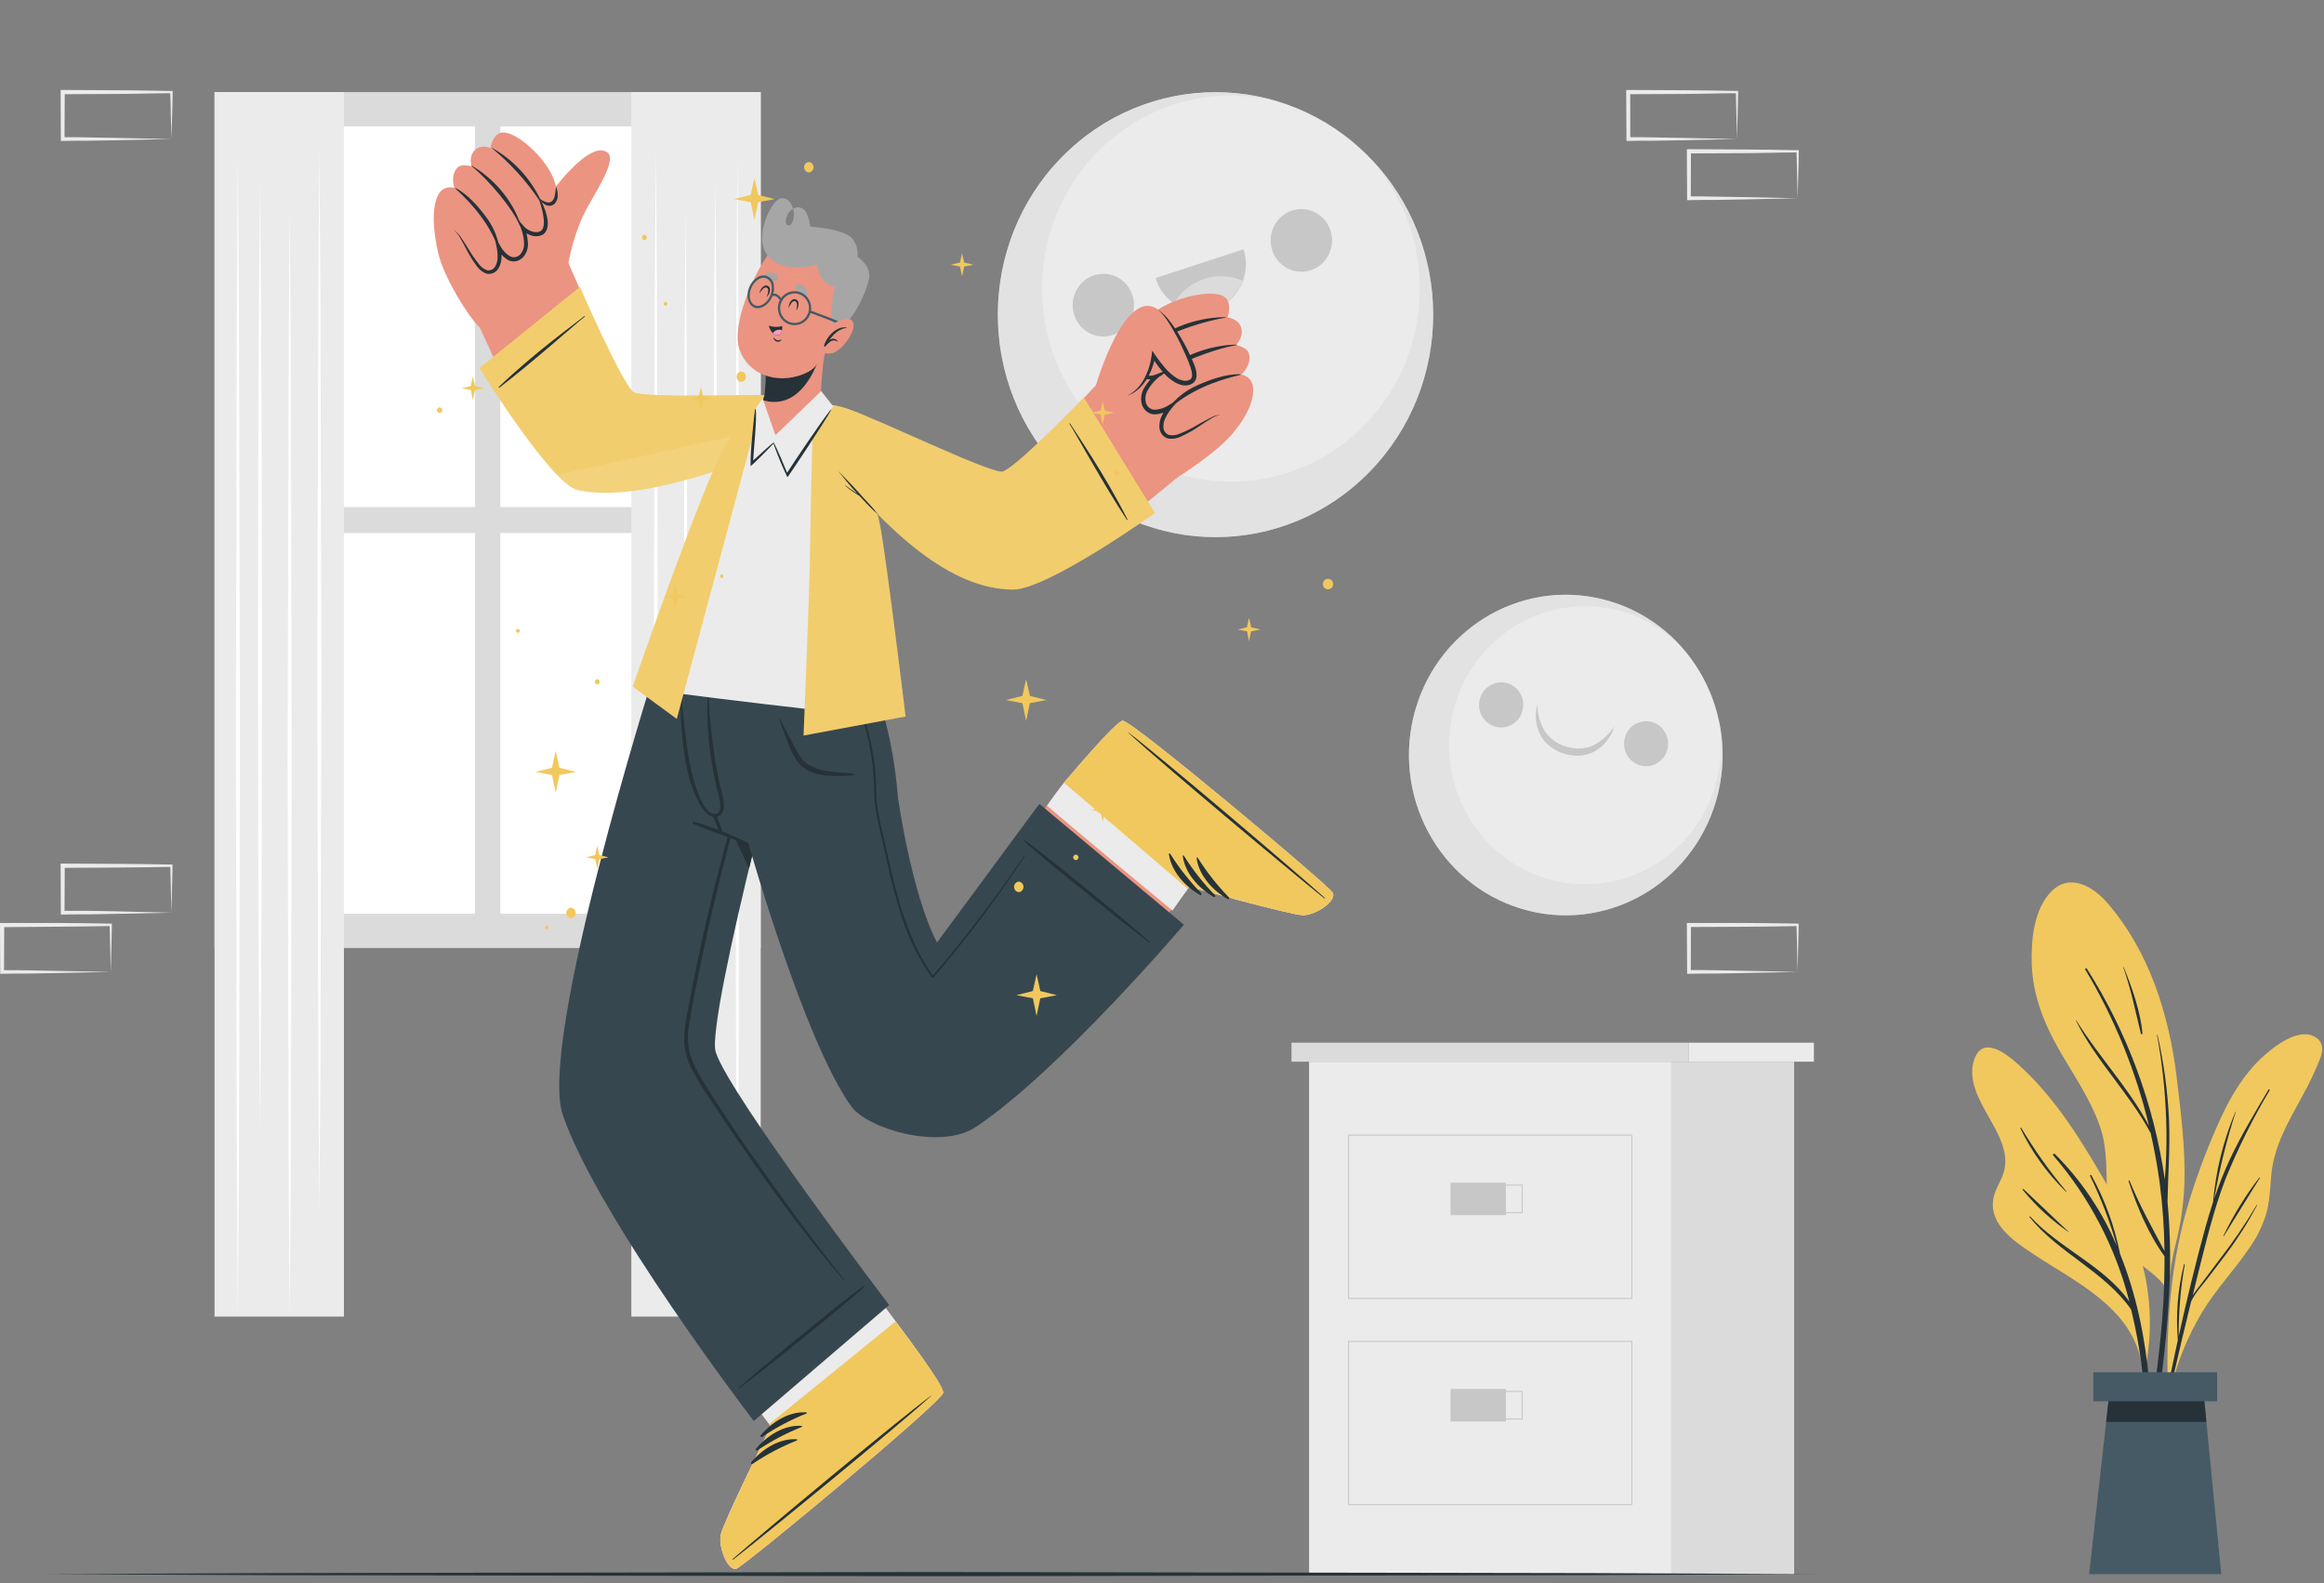 <svg width="251" height="171" viewBox="0 0 251 171" fill="none" xmlns="http://www.w3.org/2000/svg">
<rect x="0" y="0" width="251" height="171" fill="#808080" stroke="none"/>
<path d="M82.16 9.948H23.171V102.395H82.16V9.948Z" fill="#DBDBDB"/>
<path d="M51.295 13.651H26.386V54.771H51.295V13.651Z" fill="white"/>
<path d="M78.945 13.651H54.035V54.771H78.945V13.651Z" fill="white"/>
<path d="M51.295 57.572H26.386V98.692H51.295V57.572Z" fill="white"/>
<path d="M78.945 57.572H54.035V98.692H78.945V57.572Z" fill="white"/>
<path d="M37.144 9.948H23.171V142.209H37.144V9.948Z" fill="#EBEBEB"/>
<path d="M34.492 16.235L34.599 30.535L34.639 44.835L34.714 73.436L34.639 102.037L34.603 116.337L34.492 130.637L34.386 116.337L34.346 102.037L34.27 73.436L34.346 44.835L34.386 30.535L34.492 16.235Z" fill="white"/>
<path d="M28.08 19.552L28.186 32.321L28.248 45.089L28.297 70.626L28.248 96.167L28.186 108.935L28.08 121.703L27.969 108.935L27.907 96.167L27.858 70.626L27.907 45.089L27.969 32.321L28.08 19.552Z" fill="white"/>
<path d="M31.286 22.567L31.392 37.52L31.432 52.468L31.508 82.374L31.432 112.276L31.392 127.229L31.286 142.177L31.175 127.229L31.14 112.276L31.064 82.374L31.14 52.468L31.18 37.52L31.286 22.567Z" fill="white"/>
<path d="M25.689 16.991L25.8 32.638L25.84 48.285L25.911 79.582L25.84 110.88L25.8 126.531L25.689 142.177L25.583 126.531L25.543 110.88L25.472 79.582L25.543 48.285L25.583 32.638L25.689 16.991Z" fill="white"/>
<path d="M68.186 142.209H82.16L82.16 9.948H68.186L68.186 142.209Z" fill="#EBEBEB"/>
<path d="M70.834 16.235L70.945 30.535L70.985 44.835L71.055 73.436L70.985 102.037L70.945 116.337L70.834 130.637L70.727 116.337L70.687 102.037L70.612 73.436L70.687 44.835L70.727 30.535L70.834 16.235Z" fill="white"/>
<path d="M77.251 19.552L77.357 32.321L77.419 45.089L77.472 70.626L77.424 96.167L77.361 108.935L77.251 121.703L77.144 108.935L77.082 96.167L77.029 70.626L77.082 45.089L77.144 32.321L77.251 19.552Z" fill="white"/>
<path d="M74.044 22.567L74.151 37.52L74.191 52.468L74.266 82.374L74.191 112.276L74.151 127.229L74.044 142.177L73.933 127.229L73.894 112.276L73.823 82.374L73.898 52.468L73.938 37.52L74.044 22.567Z" fill="white"/>
<path d="M79.636 16.991L79.743 32.638L79.783 48.285L79.858 79.582L79.783 110.88L79.747 126.531L79.636 142.177L79.53 126.531L79.49 110.88L79.415 79.582L79.49 48.285L79.53 32.638L79.636 16.991Z" fill="white"/>
<path d="M147.903 50.979C157.085 41.594 157.085 26.378 147.903 16.993C138.721 7.608 123.834 7.608 114.652 16.993C105.47 26.378 105.47 41.594 114.652 50.979C123.834 60.364 138.721 60.364 147.903 50.979Z" fill="#EBEBEB"/>
<path opacity="0.5" d="M138.439 56.878C134.928 58.023 131.202 58.307 127.563 57.708C123.925 57.109 120.475 55.645 117.492 53.432C114.509 51.219 112.078 48.32 110.393 44.969C108.709 41.618 107.819 37.91 107.796 34.143C107.773 30.376 108.617 26.656 110.259 23.284C111.902 19.912 114.298 16.982 117.252 14.73C120.207 12.479 123.639 10.97 127.27 10.324C130.901 9.678 134.63 9.914 138.155 11.013C133.412 9.732 128.377 10.241 123.971 12.447C119.565 14.652 116.085 18.407 114.167 23.022C112.25 27.637 112.024 32.804 113.531 37.576C115.038 42.347 118.177 46.404 122.372 49.003C126.568 51.601 131.539 52.567 136.375 51.724C141.211 50.88 145.587 48.284 148.702 44.41C151.818 40.537 153.463 35.646 153.336 30.633C153.209 25.621 151.32 20.823 148.013 17.119C150.836 20.043 152.878 23.658 153.944 27.619C155.01 31.579 155.065 35.753 154.102 39.742C153.14 43.73 151.193 47.4 148.448 50.4C145.703 53.4 142.25 55.631 138.421 56.878H138.439Z" fill="#DBDBDB"/>
<path d="M122.319 31.922C122.52 32.56 122.531 33.244 122.351 33.888C122.171 34.533 121.808 35.108 121.308 35.541C120.808 35.974 120.193 36.246 119.542 36.322C118.891 36.399 118.232 36.276 117.649 35.969C117.066 35.662 116.586 35.185 116.268 34.599C115.95 34.013 115.81 33.344 115.865 32.676C115.919 32.009 116.167 31.372 116.575 30.849C116.984 30.325 117.535 29.936 118.16 29.733C118.995 29.46 119.903 29.538 120.682 29.948C121.462 30.359 122.051 31.069 122.319 31.922Z" fill="#C7C7C7"/>
<path d="M143.707 24.933C143.907 25.571 143.917 26.255 143.737 26.899C143.556 27.543 143.192 28.117 142.692 28.55C142.192 28.983 141.577 29.254 140.926 29.329C140.274 29.405 139.616 29.281 139.033 28.974C138.451 28.667 137.971 28.19 137.654 27.604C137.336 27.018 137.196 26.348 137.251 25.681C137.307 25.013 137.554 24.377 137.963 23.854C138.372 23.33 138.923 22.942 139.548 22.739C139.962 22.604 140.398 22.553 140.831 22.59C141.264 22.627 141.686 22.751 142.072 22.955C142.459 23.158 142.802 23.438 143.082 23.777C143.363 24.117 143.575 24.509 143.707 24.933Z" fill="#C7C7C7"/>
<path d="M134.306 26.927C134.515 27.567 134.598 28.244 134.549 28.917C134.5 29.59 134.321 30.247 134.022 30.849C133.724 31.451 133.311 31.986 132.808 32.424C132.305 32.862 131.722 33.193 131.093 33.398C130.463 33.604 129.801 33.68 129.143 33.621C128.485 33.563 127.844 33.372 127.259 33.059C126.674 32.745 126.156 32.317 125.734 31.797C125.312 31.277 124.996 30.677 124.803 30.032L134.306 26.927Z" fill="#C7C7C7"/>
<path d="M134.208 30.313C133.94 31.024 133.519 31.665 132.976 32.188C132.434 32.712 131.783 33.104 131.073 33.336C130.362 33.568 129.61 33.635 128.871 33.53C128.132 33.426 127.425 33.154 126.803 32.733C127.551 31.493 128.709 30.567 130.067 30.123C131.426 29.679 132.895 29.746 134.208 30.313Z" fill="#DBDBDB"/>
<path d="M185.565 85.647C187.777 76.358 182.203 66.995 173.115 64.734C164.027 62.473 154.867 68.171 152.655 77.46C150.443 86.748 156.017 96.111 165.105 98.372C174.193 100.633 183.353 94.936 185.565 85.647Z" fill="#EBEBEB"/>
<path opacity="0.5" d="M164.807 98.288C162.237 97.598 159.862 96.3 157.873 94.499C155.885 92.697 154.339 90.442 153.361 87.917C152.383 85.391 152 82.666 152.243 79.962C152.486 77.257 153.349 74.649 154.761 72.348C156.173 70.047 158.094 68.118 160.371 66.717C162.647 65.316 165.214 64.482 167.864 64.282C170.514 64.083 173.173 64.524 175.626 65.569C178.078 66.614 180.256 68.235 181.982 70.299C179.584 67.648 176.33 65.969 172.819 65.57C169.307 65.171 165.773 66.079 162.863 68.127C159.953 70.175 157.863 73.227 156.975 76.722C156.088 80.218 156.462 83.923 158.03 87.159C159.598 90.395 162.254 92.945 165.513 94.342C168.771 95.739 172.412 95.889 175.77 94.765C179.127 93.641 181.976 91.317 183.794 88.221C185.612 85.124 186.277 81.462 185.667 77.905C186.275 80.796 186.149 83.797 185.3 86.624C184.451 89.451 182.909 92.008 180.819 94.053C178.73 96.098 176.163 97.562 173.363 98.305C170.564 99.049 167.624 99.048 164.825 98.302L164.807 98.288Z" fill="#DBDBDB"/>
<path d="M180.084 80.946C179.965 81.412 179.713 81.831 179.36 82.15C179.008 82.469 178.571 82.674 178.105 82.74C177.638 82.805 177.163 82.728 176.74 82.517C176.316 82.307 175.963 81.973 175.726 81.558C175.488 81.143 175.376 80.665 175.404 80.184C175.431 79.704 175.598 79.243 175.882 78.859C176.166 78.475 176.555 78.186 177 78.029C177.445 77.871 177.926 77.852 178.381 77.973C178.684 78.054 178.969 78.195 179.218 78.388C179.468 78.581 179.678 78.823 179.836 79.099C179.994 79.375 180.097 79.68 180.14 79.997C180.183 80.314 180.164 80.637 180.084 80.946Z" fill="#C7C7C7"/>
<path d="M164.439 76.754C164.32 77.221 164.068 77.641 163.714 77.961C163.361 78.282 162.923 78.488 162.455 78.554C161.988 78.619 161.511 78.542 161.087 78.331C160.662 78.119 160.308 77.784 160.07 77.367C159.832 76.951 159.72 76.471 159.749 75.989C159.778 75.507 159.946 75.045 160.232 74.661C160.518 74.277 160.909 73.988 161.355 73.832C161.802 73.675 162.284 73.657 162.741 73.78C163.043 73.862 163.327 74.003 163.576 74.196C163.825 74.39 164.035 74.631 164.193 74.907C164.35 75.183 164.453 75.489 164.495 75.805C164.538 76.122 164.519 76.445 164.439 76.754Z" fill="#C7C7C7"/>
<path d="M166.049 76.092C166.044 77.142 166.336 78.172 166.891 79.056C167.471 79.861 168.312 80.429 169.264 80.656C170.196 80.96 171.204 80.904 172.098 80.498C173.017 80.023 173.798 79.31 174.364 78.431C174.041 79.523 173.339 80.458 172.39 81.06C171.892 81.363 171.335 81.552 170.758 81.613C170.184 81.659 169.606 81.6 169.051 81.44C168.501 81.282 167.979 81.033 167.508 80.702C167.036 80.355 166.645 79.906 166.364 79.387C165.843 78.373 165.73 77.19 166.049 76.092Z" fill="#C7C7C7"/>
<path d="M180.514 114.673H141.384V170.021H180.514V114.673Z" fill="#EBEBEB"/>
<path d="M182.408 112.62H139.486V114.673H182.408V112.62Z" fill="#DBDBDB"/>
<path d="M195.907 112.62H182.408V114.673H195.907V112.62Z" fill="#EBEBEB"/>
<path d="M193.774 114.673H180.514V170.021H193.774V114.673Z" fill="#DBDBDB"/>
<path d="M176.293 140.296H145.588V122.546H176.293V140.296ZM145.694 140.183H176.191V122.66H145.694V140.183Z" fill="#C7C7C7"/>
<path d="M162.639 127.736H156.661V131.249H162.639V127.736Z" fill="#C7C7C7"/>
<path d="M164.461 131.041H158.372V127.945H164.461V131.041ZM158.483 130.927H164.35V128.058H158.483V130.927Z" fill="#C7C7C7"/>
<path d="M176.293 162.578H145.588V144.829H176.293V162.578ZM145.694 162.465H176.191V144.942H145.694V162.465Z" fill="#C7C7C7"/>
<path d="M162.639 150.019H156.661V153.531H162.639V150.019Z" fill="#C7C7C7"/>
<path d="M164.461 153.323H158.372V150.227H164.461V153.323ZM158.483 153.209H164.35V150.34H158.483V153.209Z" fill="#C7C7C7"/>
<path d="M18.514 98.583L12.692 98.705L9.738 98.759C8.754 98.759 7.761 98.759 6.772 98.782H6.572V98.583L6.55 93.511V93.279H6.772L12.643 93.307C14.599 93.307 16.554 93.357 18.514 93.379H18.634V93.502C18.634 94.358 18.594 95.215 18.576 96.063L18.514 98.583ZM18.514 98.583L18.452 96.017C18.452 95.174 18.399 94.34 18.39 93.511L18.514 93.633C16.554 93.656 14.599 93.706 12.643 93.706L6.772 93.737L6.993 93.511L6.967 98.583L6.772 98.379C7.738 98.379 8.701 98.379 9.672 98.379L12.59 98.433L18.514 98.583Z" fill="#EBEBEB"/>
<path d="M11.964 104.978L6.142 105.101L3.188 105.155C2.199 105.155 1.211 105.155 0.222 105.178H0.022V104.978L-0 99.906V99.689H0.239H6.093C8.049 99.689 10.004 99.739 11.964 99.761H12.084V99.884C12.084 100.74 12.044 101.597 12.027 102.444L11.964 104.978ZM11.964 104.978L11.898 102.408C11.898 101.565 11.849 100.731 11.84 99.902L11.964 100.024C10.004 100.047 8.049 100.097 6.093 100.097L0.239 100.142L0.457 99.92L0.434 104.992L0.239 104.788C1.206 104.788 2.168 104.788 3.14 104.81L6.058 104.865L11.964 104.978Z" fill="#EBEBEB"/>
<path d="M194.151 104.978L188.333 105.101L185.379 105.155C184.39 105.155 183.397 105.155 182.408 105.178H182.213V104.978L182.186 99.906V99.689H182.408H188.266C190.226 99.689 192.182 99.739 194.137 99.761H194.262V99.884C194.262 100.74 194.222 101.597 194.204 102.444L194.151 104.978ZM194.151 104.978L194.089 102.413C194.089 101.57 194.04 100.736 194.031 99.906L194.151 100.029C192.195 100.051 190.239 100.101 188.279 100.101L182.408 100.128L182.63 99.906L182.608 104.978L182.408 104.774C183.375 104.774 184.341 104.774 185.313 104.797L188.231 104.851L194.151 104.978Z" fill="#EBEBEB"/>
<path d="M187.601 15.02L181.783 15.147L178.829 15.197C177.84 15.197 176.847 15.197 175.858 15.224H175.663V15.02L175.636 9.943V9.717H175.858L181.729 9.744C183.685 9.744 185.645 9.798 187.601 9.821H187.725V9.943C187.725 10.805 187.69 11.661 187.667 12.504L187.601 15.02ZM187.601 15.02L187.539 12.459C187.517 11.611 187.49 10.777 187.481 9.948L187.601 10.07C185.645 10.07 183.685 10.143 181.729 10.147L175.849 10.175L176.071 9.948V15.02L175.871 14.816C176.838 14.816 177.805 14.816 178.776 14.843L181.694 14.893L187.601 15.02Z" fill="#EBEBEB"/>
<path d="M194.151 21.415L188.333 21.542L185.379 21.592C184.39 21.592 183.397 21.592 182.408 21.619H182.213V21.415L182.186 16.343V16.117H182.408L188.279 16.144C190.239 16.144 192.195 16.198 194.151 16.221H194.275V16.343C194.275 17.205 194.235 18.061 194.217 18.904L194.151 21.415ZM194.151 21.415L194.089 18.854C194.089 18.007 194.04 17.173 194.031 16.343L194.151 16.466C192.195 16.466 190.239 16.538 188.279 16.543L182.408 16.57L182.63 16.343L182.608 21.415L182.408 21.211C183.375 21.211 184.341 21.211 185.313 21.239L188.231 21.288L194.151 21.415Z" fill="#EBEBEB"/>
<path d="M18.514 15.02L12.692 15.147L9.738 15.197C8.754 15.197 7.761 15.197 6.772 15.224H6.572V15.02L6.55 9.943V9.717H6.772L12.656 9.748C14.612 9.748 16.568 9.803 18.528 9.826H18.648V9.943C18.648 10.805 18.608 11.661 18.59 12.504L18.514 15.02ZM18.514 15.02L18.452 12.459C18.452 11.611 18.399 10.777 18.39 9.948L18.514 10.07C16.554 10.07 14.599 10.143 12.643 10.147L6.772 10.175L6.993 9.948L6.967 15.02L6.772 14.816C7.738 14.816 8.701 14.816 9.672 14.843L12.59 14.893L18.514 15.02Z" fill="#EBEBEB"/>
<path d="M4.922 170.021L28.807 169.912L52.692 169.871L100.461 169.794L148.231 169.871L172.115 169.912L196 170.021L172.115 170.134L148.231 170.17L100.461 170.247L52.692 170.17L28.807 170.134L4.922 170.021Z" fill="#263238"/>
<path d="M235.119 133.824C234.656 135.557 234.348 137.331 234.201 139.122C234.25 139.213 234.241 139.539 234.201 139.448C234.201 139.739 233.758 139.689 233.758 139.399C233.758 139.213 233.758 139.027 233.758 138.846C232.747 137.558 231.274 136.743 230.081 135.623C229.125 134.746 228.427 133.612 228.068 132.35C227.084 128.874 228.006 125.189 226.822 121.722C225.798 118.735 223.962 116.133 222.41 113.427C220.769 110.562 219.563 107.535 219.438 104.199C219.345 101.629 219.642 98.207 221.558 96.28C223.585 94.24 226.099 95.772 227.656 97.59C232.166 102.861 234.25 109.556 235.093 116.382C235.536 120.162 236.037 123.965 235.926 127.777C235.856 129.815 235.585 131.841 235.119 133.824Z" fill="#F1C85E"/>
<path d="M234.223 140.514C234.468 136.948 234.427 133.367 234.099 129.808C234.099 129.808 234.099 129.808 234.099 129.771C234.157 126.875 234.379 123.992 234.268 121.096C234.13 117.963 233.713 114.85 233.022 111.795C233.022 111.759 232.96 111.768 232.968 111.795C233.52 114.798 233.849 117.839 233.953 120.892C234.012 122.53 233.999 124.165 233.913 125.796C233.886 126.327 233.838 126.862 233.807 127.401C232.63 119.276 229.757 111.505 225.381 104.616C225.323 104.52 225.159 104.616 225.217 104.72C228.351 109.956 230.674 115.656 232.104 121.617C229.935 117.515 226.667 114.143 224.237 110.2C224.237 110.177 224.192 110.2 224.201 110.222C226.383 114.61 229.966 118.073 232.281 122.392C232.68 124.156 233.004 125.937 233.248 127.723C233.57 130.178 233.745 132.652 233.771 135.129C232.441 132.609 231.079 130.197 230.002 127.532C229.975 127.46 229.873 127.51 229.895 127.578C230.813 130.347 232.05 133.33 233.776 135.691C233.776 137.445 233.736 139.199 233.634 140.949C233.368 145.622 232.583 150.236 232.223 154.891C232.224 154.917 232.234 154.942 232.251 154.961C232.268 154.98 232.291 154.992 232.316 154.995C232.341 154.999 232.367 154.993 232.388 154.978C232.409 154.964 232.425 154.943 232.432 154.918C233.345 150.163 233.944 145.351 234.223 140.514Z" fill="#263238"/>
<path d="M229.368 104.471C229.368 104.439 229.306 104.471 229.319 104.471C230.153 106.832 230.623 109.225 231.226 111.646C231.232 111.666 231.246 111.684 231.265 111.695C231.283 111.707 231.305 111.711 231.326 111.707C231.347 111.703 231.366 111.691 231.379 111.674C231.393 111.657 231.4 111.636 231.399 111.614C231.155 109.207 230.299 106.732 229.368 104.471Z" fill="#263238"/>
<path d="M250.574 114.365C250.018 115.75 249.377 117.098 248.654 118.399C247.15 121.191 245.58 123.748 245.297 127.011C245.172 128.462 245.128 129.921 244.693 131.317C244.3 132.52 243.733 133.657 243.013 134.689C241.385 137.119 239.345 139.222 237.838 141.728C236.266 144.353 235.105 147.213 234.396 150.204C234.356 150.368 234.108 150.327 234.144 150.164C234.146 150.152 234.146 150.139 234.144 150.127C234.14 150.115 234.14 150.103 234.144 150.091C233.904 143.12 234.45 136.099 236.529 129.422C237.447 126.482 238.551 123.605 239.833 120.81C240.946 118.39 242.334 116.06 244.268 114.252C245.536 113.082 248.29 110.871 250.095 112.04C250.982 112.607 250.915 113.495 250.574 114.365Z" fill="#F1C85E"/>
<path d="M243.722 130.166C242.52 132.188 241.196 134.132 239.758 135.986C239.101 136.869 238.427 137.74 237.771 138.624C237.461 139.041 237.11 139.453 236.826 139.902C237.004 139.167 237.181 138.438 237.363 137.703C238.25 134.182 239.088 130.628 240.401 127.242C241.744 123.964 243.326 120.793 245.132 117.756C245.181 117.678 245.053 117.62 245.004 117.697C243.567 120.117 242.104 122.537 240.893 125.089C240.224 126.514 239.641 127.979 239.146 129.477C239.701 126.294 240.477 123.155 241.469 120.085C241.469 120.058 241.438 120.04 241.43 120.085C240.129 123.185 239.315 126.476 239.017 129.835C238.72 130.741 238.45 131.648 238.197 132.554C237.124 136.452 236.179 140.391 235.305 144.339C235.289 141.74 235.509 139.146 235.962 136.588C235.962 136.53 235.886 136.516 235.873 136.588C235.208 139.251 234.985 142.009 235.212 144.747C234.884 146.258 234.562 147.769 234.246 149.28C233.576 152.493 232.756 155.761 232.361 159.025C232.361 159.04 232.367 159.056 232.377 159.068C232.387 159.079 232.401 159.087 232.416 159.09C232.431 159.093 232.447 159.09 232.46 159.082C232.474 159.074 232.484 159.062 232.489 159.047C232.955 157.289 233.239 155.462 233.62 153.685C234.002 151.909 234.401 150.114 234.804 148.337C235.399 145.74 236.019 143.156 236.649 140.573C237.093 139.625 237.891 138.782 238.503 137.989C239.172 137.119 239.833 136.244 240.498 135.36C241.724 133.721 242.821 131.986 243.78 130.17C243.802 130.152 243.744 130.129 243.722 130.166Z" fill="#263238"/>
<path d="M244.015 127.183C242.513 129.141 241.212 131.252 240.135 133.484C240.135 133.511 240.166 133.538 240.184 133.511C241.487 131.421 242.769 129.314 244.073 127.224C244.077 127.188 244.037 127.152 244.015 127.183Z" fill="#263238"/>
<path d="M214.986 120.992C215.873 122.546 216.88 124.414 216.498 126.281C216.259 127.464 215.412 128.425 215.261 129.631C214.915 132.292 217.514 134.05 219.39 135.31C224.073 138.451 230.476 141.248 231.363 147.662C231.394 147.888 231.78 147.829 231.753 147.607C231.755 147.594 231.755 147.58 231.753 147.566C231.753 147.566 231.753 147.566 231.753 147.53C232.368 144.286 232.336 140.948 231.66 137.717C230.964 134.413 229.549 131.444 227.886 128.539C225.066 123.625 222.082 118.594 217.824 114.832C216.645 113.79 214.228 111.918 213.288 114.265C212.348 116.613 213.922 119.075 214.986 120.992Z" fill="#F1C85E"/>
<path d="M219.27 131.39C222.374 134.825 227.31 136.752 229.984 140.6C228.492 134.742 225.671 129.326 221.749 124.79C221.736 124.768 221.73 124.741 221.733 124.715C221.736 124.689 221.747 124.665 221.764 124.645C221.782 124.626 221.805 124.613 221.83 124.608C221.855 124.603 221.881 124.606 221.904 124.618C224.764 127.459 227.05 130.847 228.631 134.59C227.894 131.98 226.924 129.445 225.736 127.016C225.727 126.997 225.726 126.976 225.732 126.957C225.738 126.937 225.751 126.921 225.768 126.911C225.785 126.901 225.806 126.897 225.825 126.902C225.844 126.906 225.862 126.917 225.873 126.934C227.339 129.587 228.387 132.46 228.977 135.446C232.498 144.158 232.827 154.374 232.082 163.548C232.082 163.576 232.071 163.602 232.052 163.622C232.033 163.642 232.007 163.653 231.98 163.653C231.952 163.653 231.927 163.642 231.907 163.622C231.888 163.602 231.878 163.576 231.878 163.548C232.082 156.296 231.966 148.949 230.272 141.883C230.237 141.737 230.197 141.592 230.161 141.429C227.252 137.286 222.339 135.369 219.177 131.435C219.186 131.417 219.243 131.353 219.27 131.39Z" fill="#263238"/>
<path d="M218.552 128.439C220.184 129.966 221.784 131.53 223.43 133.058C223.43 133.058 223.43 133.103 223.43 133.089C221.584 131.821 219.921 130.296 218.49 128.557C218.401 128.471 218.485 128.375 218.552 128.439Z" fill="#263238"/>
<path d="M218.294 121.817C219.737 124.234 221.368 126.527 223.172 128.675C223.172 128.702 223.172 128.743 223.128 128.715C221.106 126.748 219.44 124.431 218.206 121.871C218.202 121.859 218.202 121.847 218.207 121.836C218.211 121.824 218.219 121.815 218.229 121.808C218.239 121.802 218.251 121.799 218.263 121.801C218.275 121.803 218.286 121.808 218.294 121.817Z" fill="#263238"/>
<path d="M225.634 170.021H239.904L237.984 150.395H227.829L225.634 170.021Z" fill="#455A64"/>
<path d="M227.474 153.581H238.299L237.984 150.395H227.829L227.474 153.581Z" fill="#263238"/>
<path d="M226.082 151.351H239.461V148.219H226.082V151.351Z" fill="#455A64"/>
<path d="M86.138 128.435L96.825 142.861C98.882 145.609 100.636 148.054 101.428 149.405C101.428 149.405 101.428 149.405 101.428 149.428C101.648 149.723 101.798 150.066 101.868 150.43C101.868 150.43 101.868 150.453 101.868 150.46C101.492 151.639 80.491 169.074 79.556 169.431C78.621 169.788 77.558 167.101 77.844 165.758C78.129 164.415 83.251 154.064 83.251 154.064L72.718 139.534L86.138 128.435Z" fill="#EB9481"/>
<path d="M94.632 139.887L96.825 142.846C98.882 145.594 100.636 148.039 101.428 149.39C101.428 149.39 101.428 149.39 101.428 149.413C101.611 149.729 101.758 150.065 101.868 150.414C101.868 150.414 101.868 150.437 101.868 150.445C101.492 151.623 80.491 169.059 79.556 169.416C78.621 169.773 77.558 167.086 77.844 165.743C78.129 164.4 83.251 154.049 83.251 154.049L80.979 151.078L94.632 139.887Z" fill="#EBEBEB"/>
<path d="M79.564 169.416C80.499 169.063 101.489 151.627 101.875 150.445C102.029 149.996 99.724 146.722 96.825 142.85L96.731 142.727L83.067 153.822L83.258 154.053C83.258 154.053 78.144 164.415 77.852 165.747C77.559 167.078 78.632 169.776 79.564 169.416Z" fill="#F1C85E"/>
<path d="M79.139 168.387C82.609 165.359 96.874 153.485 100.542 150.76C100.572 150.737 100.591 150.76 100.561 150.783C97.181 153.853 82.827 165.62 79.203 168.437C79.102 168.506 79.068 168.452 79.139 168.387Z" fill="#263238"/>
<path d="M82.154 155.039C83.333 153.615 85.211 152.422 87.081 152.552C87.156 152.552 87.145 152.66 87.081 152.683C85.401 153.35 83.796 154.199 82.293 155.216C82.27 155.225 82.245 155.226 82.221 155.219C82.197 155.213 82.176 155.199 82.161 155.179C82.145 155.159 82.136 155.135 82.135 155.11C82.134 155.085 82.141 155.06 82.154 155.039Z" fill="#263238"/>
<path d="M81.64 156.494C82.823 155.07 84.7 153.876 86.57 154.007C86.641 154.007 86.634 154.114 86.57 154.137C84.891 154.803 83.286 155.651 81.783 156.666C81.76 156.679 81.733 156.684 81.708 156.679C81.682 156.674 81.659 156.66 81.642 156.64C81.625 156.62 81.615 156.594 81.615 156.567C81.615 156.54 81.624 156.514 81.64 156.494Z" fill="#263238"/>
<path d="M81.129 157.948C82.308 156.524 84.186 155.327 86.056 155.457C86.127 155.457 86.12 155.569 86.056 155.592C84.377 156.259 82.772 157.107 81.268 158.121C81.246 158.132 81.22 158.135 81.195 158.129C81.171 158.124 81.149 158.11 81.133 158.09C81.117 158.07 81.108 158.045 81.107 158.02C81.106 157.994 81.114 157.969 81.129 157.948Z" fill="#263238"/>
<path d="M96.032 140.958L81.407 153.485C81.407 153.485 64.578 131.505 60.782 120.425C58.082 112.531 70.544 73.024 70.544 73.024L86.491 71.922C86.491 71.922 76.169 109.971 77.314 113.667C78.726 118.169 96.032 140.958 96.032 140.958Z" fill="#37474F"/>
<path d="M79.781 149.889C82.053 147.97 81.374 148.48 83.671 146.58C84.798 145.648 92.176 139.538 93.374 138.855C93.4 138.855 93.43 138.882 93.412 138.905C92.492 139.941 85.004 145.92 83.867 146.83C81.535 148.687 82.185 148.127 79.834 149.958C79.83 149.961 79.825 149.964 79.819 149.965C79.814 149.967 79.808 149.967 79.802 149.967C79.797 149.966 79.791 149.964 79.787 149.961C79.782 149.958 79.777 149.955 79.774 149.95C79.77 149.946 79.768 149.94 79.766 149.935C79.765 149.929 79.764 149.923 79.765 149.918C79.766 149.912 79.768 149.907 79.77 149.902C79.773 149.897 79.777 149.892 79.781 149.889Z" fill="#263238"/>
<path d="M91.177 138.245C88.451 134.775 85.803 131.237 83.232 127.629C80.679 124.052 78.159 120.421 75.869 116.664C75.317 115.82 74.874 114.907 74.551 113.947C74.253 112.853 74.214 111.701 74.438 110.589C74.795 108.367 75.249 106.156 75.704 103.953C76.62 99.532 77.661 95.139 78.828 90.774C79.992 86.414 81.294 82.093 82.673 77.798C82.841 77.272 83.014 76.743 83.187 76.213C83.213 76.136 83.093 76.106 83.067 76.182C81.52 80.486 80.13 84.843 78.899 89.254C77.667 93.665 76.57 98.085 75.606 102.514C75.125 104.748 74.678 106.991 74.265 109.246C74.01 110.342 73.883 111.465 73.89 112.592C73.965 113.574 74.232 114.531 74.675 115.405C75.149 116.345 75.687 117.249 76.285 118.111C76.891 119.042 77.505 119.971 78.125 120.897C79.377 122.763 80.654 124.609 81.955 126.435C84.546 130.058 87.212 133.647 90.077 137.051C90.426 137.469 90.779 137.884 91.129 138.298C91.14 138.337 91.207 138.283 91.177 138.245Z" fill="#263238"/>
<path d="M86.506 71.922C86.506 71.922 83.502 83.021 80.904 93.798C78.001 87.657 73.053 77.08 71.389 72.951L86.506 71.922Z" fill="#263238"/>
<path d="M105.472 97.222L115.002 84.418C117.225 81.812 119.219 79.563 120.357 78.5C120.363 78.498 120.369 78.498 120.375 78.5C120.804 78.117 121.108 77.867 121.25 77.863C121.25 77.863 121.269 77.863 121.277 77.863C122.486 78.013 143.397 95.552 143.922 96.415C144.448 97.279 142.086 98.883 140.742 98.864C139.398 98.845 128.452 95.794 128.452 95.794L118.314 108.601L105.472 97.222Z" fill="#EB9481"/>
<path d="M121.25 77.848H121.277C122.486 78.001 143.397 95.54 143.922 96.404C144.448 97.267 142.086 98.872 140.746 98.853C139.405 98.833 128.452 95.782 128.452 95.782L126.627 98.35C123.18 95.498 116.895 90.29 113.08 87.017C114.142 85.481 115.002 84.438 115.006 84.434C117.225 81.824 119.215 79.579 120.353 78.519L120.375 78.5C120.804 78.082 121.108 77.852 121.25 77.848Z" fill="#EBEBEB"/>
<path d="M143.922 96.396C143.397 95.533 122.486 77.994 121.277 77.844C120.819 77.779 118.141 80.742 115.006 84.418L114.908 84.537L128.291 96.005L128.475 95.767C128.475 95.767 139.417 98.837 140.765 98.837C142.113 98.837 144.456 97.256 143.922 96.396Z" fill="#F1C85E"/>
<path d="M143.021 97.026C139.428 94.159 125.189 82.242 121.847 79.13C121.821 79.103 121.847 79.084 121.866 79.107C125.49 81.87 139.634 93.902 143.07 96.968C143.141 97.03 143.096 97.087 143.021 97.026Z" fill="#263238"/>
<path d="M129.624 96.677C128.024 95.778 126.5 94.136 126.244 92.236C126.244 92.163 126.338 92.152 126.372 92.201C127.346 93.75 128.479 95.189 129.751 96.492C129.769 96.512 129.78 96.537 129.782 96.563C129.784 96.59 129.776 96.616 129.761 96.638C129.746 96.659 129.724 96.675 129.699 96.682C129.674 96.689 129.648 96.687 129.624 96.677Z" fill="#263238"/>
<path d="M131.118 96.899C129.519 96.001 127.998 94.358 127.739 92.459C127.739 92.386 127.829 92.374 127.863 92.428C128.837 93.975 129.97 95.413 131.242 96.715C131.256 96.735 131.263 96.758 131.264 96.783C131.264 96.807 131.257 96.831 131.243 96.851C131.23 96.871 131.21 96.887 131.188 96.895C131.166 96.904 131.141 96.905 131.118 96.899Z" fill="#263238"/>
<path d="M132.613 97.122C131.017 96.224 129.492 94.581 129.233 92.685C129.233 92.608 129.327 92.597 129.361 92.65C130.335 94.199 131.467 95.636 132.74 96.937C132.755 96.958 132.763 96.982 132.763 97.007C132.763 97.032 132.756 97.056 132.742 97.077C132.727 97.097 132.707 97.112 132.684 97.12C132.661 97.129 132.636 97.129 132.613 97.122Z" fill="#263238"/>
<path d="M70.841 72.989V73.008C70.935 73.338 72.399 78.546 73.845 83.01C74.904 86.268 75.963 89.124 76.473 89.392C77.055 89.692 79.875 90.743 80.822 91.069C80.822 91.069 86.889 112.527 91.944 119.508C93.674 121.903 101.56 124.298 105.416 121.711C114.465 115.647 127.867 99.877 127.867 99.877L112.254 86.829L101.199 101.796C98.462 96.604 96.975 86.122 96.975 86.122C96.975 86.122 96.356 75.76 92.638 71.458L70.841 72.989Z" fill="#37474F"/>
<path d="M124.104 101.781C121.753 99.954 122.403 100.511 120.071 98.657C118.945 97.747 111.435 91.779 110.519 90.739C110.516 90.734 110.514 90.728 110.514 90.722C110.514 90.715 110.516 90.709 110.52 90.704C110.524 90.699 110.529 90.695 110.535 90.694C110.54 90.692 110.547 90.692 110.553 90.693C111.75 91.373 119.14 97.475 120.267 98.403C122.561 100.303 121.881 99.785 124.157 101.712C124.161 101.715 124.165 101.72 124.168 101.725C124.17 101.73 124.172 101.735 124.173 101.741C124.173 101.747 124.173 101.752 124.172 101.758C124.17 101.763 124.168 101.769 124.164 101.773C124.161 101.778 124.156 101.782 124.151 101.784C124.147 101.787 124.141 101.789 124.136 101.79C124.13 101.79 124.124 101.79 124.119 101.789C124.114 101.787 124.108 101.784 124.104 101.781Z" fill="#263238"/>
<path d="M92.184 83.582C91.681 83.486 91.151 83.482 90.644 83.436C90.231 83.397 89.822 83.351 89.413 83.29C88.633 83.204 87.881 82.942 87.212 82.522C86.48 82.02 86.086 81.202 85.68 80.415C85.448 79.951 85.211 79.487 84.971 79.026L84.614 78.358C84.454 78.1 84.309 77.832 84.178 77.556C84.178 77.518 84.1 77.556 84.118 77.579C84.201 77.769 84.273 77.964 84.332 78.163C84.415 78.389 84.494 78.619 84.58 78.846C84.73 79.23 84.88 79.652 85.042 80.055C85.293 80.795 85.63 81.502 86.044 82.162C86.867 83.313 88.23 83.716 89.57 83.797C89.946 83.816 90.34 83.82 90.723 83.816C91.209 83.829 91.695 83.799 92.176 83.724C92.195 83.725 92.213 83.718 92.227 83.706C92.24 83.693 92.249 83.675 92.249 83.656C92.251 83.638 92.244 83.619 92.232 83.605C92.219 83.591 92.202 83.583 92.184 83.582Z" fill="#263238"/>
<path d="M74.971 88.751C76.974 89.344 78.923 90.115 80.795 91.054C80.803 91.057 80.81 91.062 80.816 91.067C80.823 91.073 80.828 91.08 80.831 91.088C80.835 91.096 80.836 91.105 80.837 91.113C80.837 91.122 80.836 91.13 80.833 91.138C80.83 91.147 80.825 91.154 80.82 91.16C80.814 91.166 80.807 91.171 80.799 91.175C80.791 91.179 80.783 91.181 80.775 91.181C80.766 91.181 80.758 91.18 80.75 91.177C78.794 90.475 76.804 89.811 74.885 88.997C74.853 88.985 74.827 88.961 74.813 88.93C74.798 88.898 74.796 88.862 74.808 88.83C74.819 88.797 74.843 88.771 74.874 88.756C74.904 88.741 74.939 88.74 74.971 88.751Z" fill="#263238"/>
<path d="M73.529 75.472C73.529 75.403 73.646 75.38 73.65 75.453C73.788 77.756 74.066 79.782 74.4 81.924C74.558 82.921 75.711 88.398 77.382 87.876C77.663 87.788 77.787 87.492 77.806 87.051C77.76 86.479 77.646 85.915 77.468 85.37C77.202 84.219 76.973 83.067 76.8 81.916C76.454 79.751 76.328 77.556 76.424 75.365C76.428 75.353 76.435 75.342 76.445 75.334C76.454 75.326 76.466 75.322 76.479 75.322C76.491 75.322 76.503 75.326 76.513 75.334C76.523 75.342 76.53 75.353 76.533 75.365C76.684 78.39 77.061 81.398 77.66 84.365C77.968 85.788 78.82 87.907 77.363 88.229C75.906 88.552 74.667 84.998 74.419 84.008C73.763 81.214 73.464 78.345 73.529 75.472Z" fill="#263238"/>
<path d="M77.344 88.037C77.52 88.401 77.673 88.775 77.802 89.158C77.931 89.451 78.006 89.766 78.024 90.087C78.022 90.1 78.016 90.111 78.008 90.121C77.999 90.13 77.989 90.138 77.976 90.141C77.964 90.145 77.951 90.145 77.939 90.141C77.927 90.138 77.916 90.131 77.908 90.121C77.712 89.851 77.558 89.55 77.453 89.231C77.299 88.886 77.138 88.544 76.995 88.195C76.98 88.148 76.982 88.098 77.001 88.053C77.02 88.008 77.055 87.972 77.099 87.952C77.143 87.932 77.193 87.93 77.238 87.946C77.284 87.962 77.322 87.994 77.344 88.037Z" fill="#263238"/>
<path d="M110.605 92.443C108.207 95.969 105.662 99.395 102.971 102.721C102.243 103.612 101.502 104.492 100.749 105.362C98.304 101.908 97.114 97.778 96.164 93.664C95.92 92.608 95.691 91.549 95.454 90.49C95.161 89.364 94.924 88.224 94.744 87.074C94.598 85.881 94.662 84.664 94.557 83.463C94.449 82.301 94.27 81.147 94.02 80.009C93.449 77.428 92.588 74.925 91.451 72.548C91.451 72.517 91.384 72.548 91.395 72.571C92.317 74.76 93.07 77.02 93.648 79.329C93.927 80.504 94.135 81.694 94.271 82.895C94.406 84.104 94.391 85.313 94.47 86.525C94.592 87.675 94.803 88.814 95.101 89.93C95.338 90.985 95.567 92.044 95.803 93.1C96.248 95.185 96.805 97.244 97.471 99.267C98.204 101.526 99.274 103.656 100.643 105.58C100.654 105.595 100.667 105.606 100.683 105.614C100.699 105.622 100.716 105.626 100.733 105.626C100.751 105.626 100.768 105.622 100.784 105.614C100.8 105.606 100.813 105.595 100.824 105.58C103.58 102.345 106.212 98.995 108.649 95.487C109.345 94.489 110.027 93.481 110.695 92.463C110.729 92.439 110.643 92.39 110.605 92.443Z" fill="#263238"/>
<path d="M84.122 46.949C81.174 49.121 67.401 54.844 62.381 52.257C57.267 49.617 52.202 35.435 51.195 34.219C48.435 30.849 60.305 26.075 61.39 28.412C63.203 32.315 67.056 42.739 68.825 42.965C72.546 43.441 75.959 42.946 81.779 42.873C85.861 42.816 87.362 44.55 84.122 46.949Z" fill="#EB9481"/>
<path d="M62.636 30.987C62.636 30.987 67.465 42.117 68.554 42.424C70.368 42.954 80.194 42.605 83.724 42.666C87.254 42.727 90.652 45.921 82.293 49.11C73.935 52.299 66.898 53.961 62.351 52.917C59.527 52.265 51.774 39.753 51.774 39.753L62.636 30.987Z" fill="#F1C85E"/>
<path opacity="0.1" d="M62.636 30.987C62.636 30.987 67.465 42.117 68.554 42.424C70.368 42.954 80.194 42.605 83.724 42.666C87.254 42.727 90.652 45.921 82.293 49.11C73.935 52.299 66.898 53.961 62.351 52.917C59.527 52.265 51.774 39.753 51.774 39.753L62.636 30.987Z" fill="white"/>
<path d="M53.876 41.791C57.748 38.061 62.351 34.775 63.113 34.142C63.151 34.111 63.192 34.177 63.154 34.207C62.373 34.787 57.5 39.158 53.917 41.883C53.876 41.895 53.839 41.826 53.876 41.791Z" fill="#263238"/>
<path opacity="0.1" d="M87.486 45.211C87.336 46.339 85.928 47.724 82.293 49.11C73.939 52.303 66.898 53.961 62.355 52.917C61.792 52.786 61.029 52.184 60.173 51.297C66.613 49.877 82.139 46.462 87.486 45.211Z" fill="white"/>
<path d="M51.958 35.485C53.122 36.372 61.345 31.425 61.533 29.917C61.551 29.401 61.503 28.885 61.39 28.381C61.39 28.381 61.968 25.043 63.417 22.437C64.63 20.249 66.677 17.14 65.55 16.43C63.909 15.386 60.861 19.002 59.231 21.182C58.653 19.811 58.033 18.691 57.432 18.169C55.446 16.461 46.81 24.544 47.305 27.199C47.79 29.763 50.794 34.603 51.958 35.485Z" fill="#EB9481"/>
<path d="M59.974 21.466C59.509 22.763 58.277 21.466 58.277 21.466C58.277 21.466 59.606 23.768 58.619 24.92C57.631 26.071 56.234 24.398 56.129 24.283C56.197 24.405 57.364 26.562 56.257 27.614C55.149 28.666 53.94 26.816 53.865 26.693C53.895 26.831 54.259 28.65 53.238 29.253C51.484 30.285 50.433 25.657 49.01 24.831C49.01 24.831 47.365 27.134 47.301 27.199C47.301 27.199 46.212 22.817 47.41 20.913C47.58 20.633 47.838 20.42 48.142 20.311C48.446 20.201 48.777 20.201 49.081 20.311C49.081 20.311 48.578 18.936 49.423 18.084C49.858 17.647 50.925 17.969 50.925 17.969C50.925 17.969 50.549 16.852 51.364 16.139C52.002 15.567 52.979 15.981 52.979 15.981C52.979 15.981 53.121 14.745 53.959 14.381C55.648 13.636 60.969 18.672 59.974 21.466Z" fill="#EB9481"/>
<path d="M53.152 16.024C53.152 16.024 53.152 15.977 53.17 15.989C55.407 17.253 57.214 19.181 58.352 21.519C58.386 21.596 58.281 21.684 58.228 21.611C56.81 19.507 55.1 17.625 53.152 16.024Z" fill="#263238"/>
<path d="M50.917 17.931C50.895 17.931 50.917 17.877 50.947 17.893C53.155 19.167 55.337 21.5 56.234 24.287C56.264 24.382 56.197 24.498 56.156 24.39C55.42 22.586 52.765 19.409 50.917 17.931Z" fill="#263238"/>
<path d="M53.861 26.908C52.9 24.271 51.21 22.214 49.175 20.357C49.149 20.334 49.175 20.299 49.213 20.311C50.448 20.944 51.627 22.264 52.457 23.381C53.246 24.396 53.764 25.604 53.959 26.885C53.944 26.927 53.884 26.965 53.861 26.908Z" fill="#263238"/>
<path d="M58.322 21.466C58.363 21.558 58.191 21.519 58.228 21.611C58.389 21.995 59.159 24.398 58.442 24.92C57.864 25.338 56.914 24.835 56.625 24.494L55.892 23.661L56.291 24.724C56.47 25.194 56.573 25.69 56.595 26.194C56.619 26.427 56.594 26.662 56.523 26.884C56.452 27.106 56.336 27.31 56.182 27.483C56.036 27.642 55.843 27.745 55.632 27.775C55.421 27.805 55.207 27.761 55.025 27.648C54.621 27.391 54.289 27.031 54.06 26.605L53.384 25.453L53.651 26.762C53.725 27.127 53.754 27.499 53.737 27.871C53.733 28.224 53.627 28.569 53.433 28.861C53.34 28.989 53.215 29.087 53.07 29.146C52.925 29.204 52.767 29.22 52.614 29.191C52.282 29.075 51.987 28.864 51.766 28.585C51.282 27.981 50.843 27.339 50.455 26.666C50.245 26.336 50.039 26.002 49.813 25.68C49.606 25.344 49.333 25.056 49.01 24.835C49.303 25.087 49.545 25.395 49.723 25.741C49.922 26.075 50.099 26.42 50.286 26.77C50.637 27.48 51.053 28.155 51.529 28.785C51.78 29.134 52.126 29.401 52.524 29.552C52.748 29.608 52.983 29.596 53.201 29.518C53.418 29.439 53.608 29.298 53.748 29.111C54.003 28.753 54.146 28.325 54.158 27.883C54.184 27.468 54.157 27.051 54.079 26.643L53.673 26.8C53.935 27.309 54.324 27.738 54.8 28.044C55.068 28.209 55.385 28.271 55.694 28.22C55.994 28.162 56.27 28.012 56.486 27.791C56.682 27.573 56.831 27.314 56.921 27.033C57.012 26.752 57.043 26.454 57.011 26.159C56.976 25.604 56.849 25.059 56.636 24.547L56.302 24.755C56.677 25.173 57.687 25.852 58.66 25.323C59.85 24.428 58.585 21.911 58.322 21.466Z" fill="#263238"/>
<path d="M58.277 21.458C58.507 21.624 58.76 21.753 59.028 21.842C59.134 21.879 59.248 21.887 59.357 21.864C59.467 21.841 59.569 21.788 59.651 21.711C59.811 21.519 59.911 21.282 59.941 21.032C59.986 20.756 60.023 20.464 60.046 20.165C60.171 20.445 60.235 20.75 60.233 21.059C60.243 21.228 60.22 21.398 60.165 21.558C60.111 21.718 60.025 21.865 59.914 21.991C59.778 22.118 59.608 22.2 59.426 22.226C59.253 22.239 59.079 22.204 58.923 22.126C58.644 21.979 58.417 21.745 58.277 21.458Z" fill="#263238"/>
<path d="M94.624 77.391C94.546 77.453 70.323 74.705 70.124 74.386C69.846 73.918 77.063 48.254 82.605 42.985C83.991 41.668 87.824 42.255 89.364 43.956C97.009 52.395 94.899 77.172 94.624 77.391Z" fill="#EBEBEB"/>
<path d="M82.395 42.992L73.094 77.648L68.336 74.16C68.336 74.16 76.098 51.708 78.351 48.135C80.604 44.562 82.395 42.992 82.395 42.992Z" fill="#F1C85E"/>
<path opacity="0.1" d="M82.395 42.992L73.094 77.648L68.336 74.16C68.336 74.16 76.098 51.708 78.351 48.135C80.604 44.562 82.395 42.992 82.395 42.992Z" fill="white"/>
<path d="M87.873 42.747C87.873 42.747 87.498 56.08 87.498 59.211C87.498 62.343 86.788 79.444 86.788 79.444L97.808 77.391C97.808 77.391 95.796 60.808 95.097 56.977C94.399 53.147 91.448 43.875 87.873 42.747Z" fill="#F1C85E"/>
<path opacity="0.1" d="M87.873 42.747C87.873 42.747 87.498 56.08 87.498 59.211C87.498 62.343 86.788 79.444 86.788 79.444L97.808 77.391C97.808 77.391 95.796 60.808 95.097 56.977C94.399 53.147 91.448 43.875 87.873 42.747Z" fill="white"/>
<path d="M90.487 50.242C96.892 56.947 105.382 64.12 110.102 63.095C114.371 62.166 120.507 57.05 127.202 51.535C128.531 50.442 119.658 40.317 118.355 41.63C115.791 44.213 110.526 50.806 108.563 51.535C107.722 51.846 98.304 47.037 92.131 44.627C84.636 41.699 87.933 47.571 90.487 50.242Z" fill="#EB9481"/>
<path d="M133.082 46.872C131.325 49.033 125.227 53.086 123.695 53.305C122.163 53.523 116.883 44.512 117.469 42.989C118.055 41.465 124.517 34.653 127.266 34.073C130.014 33.494 134.903 44.631 133.082 46.872Z" fill="#EB9481"/>
<path d="M123.199 35.831C122.985 37.301 124.806 36.721 124.806 36.721C124.806 36.721 122.381 38.203 122.734 39.791C123.075 41.327 125.249 40.559 125.407 40.502C125.279 40.582 123.087 42.006 123.605 43.572C124.142 45.211 126.192 44.044 126.327 43.956C126.229 44.071 124.968 45.598 125.625 46.703C126.751 48.622 130.089 44.785 131.854 44.761C131.854 44.761 132.924 46.915 132.954 46.999C132.954 46.999 135.511 44.336 135.343 41.906C135.327 41.551 135.192 41.212 134.96 40.948C134.728 40.683 134.413 40.509 134.07 40.456C134.07 40.456 135.241 39.423 134.873 38.153C134.682 37.508 133.506 37.247 133.506 37.247C133.506 37.247 134.408 36.38 134.013 35.286C133.702 34.411 132.571 34.284 132.571 34.284C132.571 34.284 133.06 33.041 132.455 32.254C131.242 30.723 123.665 32.676 123.199 35.831Z" fill="#EB9481"/>
<path d="M132.395 34.296C132.399 34.294 132.402 34.291 132.405 34.287C132.407 34.283 132.408 34.279 132.408 34.275C132.408 34.27 132.407 34.266 132.405 34.262C132.402 34.258 132.399 34.255 132.395 34.253C129.645 34.266 126.964 35.133 124.709 36.74C124.637 36.794 124.69 36.932 124.78 36.89C127.182 35.652 129.747 34.778 132.395 34.296Z" fill="#263238"/>
<path d="M133.548 37.278C133.578 37.278 133.57 37.224 133.548 37.224C130.822 37.262 127.581 38.314 125.324 40.471C125.249 40.544 125.253 40.69 125.347 40.613C126.935 39.293 131.047 37.696 133.548 37.278Z" fill="#263238"/>
<path d="M126.218 44.201C128.471 42.217 131.099 41.169 133.957 40.49C133.995 40.49 133.979 40.429 133.957 40.425C132.455 40.367 130.69 40.997 129.346 41.603C128.087 42.143 126.989 43.011 126.162 44.121C126.117 44.163 126.169 44.243 126.218 44.201Z" fill="#263238"/>
<path d="M124.806 36.71C124.365 37.035 123.957 37.404 123.586 37.811C123.208 38.188 122.934 38.661 122.794 39.181C122.743 39.424 122.782 39.676 122.903 39.891C123.026 40.108 123.202 40.287 123.413 40.413C123.634 40.52 123.875 40.578 124.119 40.585C124.363 40.592 124.606 40.546 124.833 40.452L125.959 40.029L125.05 40.824C124.643 41.171 124.294 41.585 124.018 42.048C123.878 42.256 123.783 42.492 123.738 42.74C123.694 42.988 123.701 43.242 123.759 43.487C123.816 43.713 123.947 43.913 124.13 44.052C124.313 44.192 124.537 44.263 124.765 44.255C125.276 44.223 125.771 44.059 126.203 43.779L127.423 43.046L126.511 44.14C126.256 44.446 126.04 44.784 125.869 45.145C125.695 45.481 125.621 45.861 125.655 46.239C125.678 46.408 125.747 46.568 125.854 46.699C125.961 46.831 126.101 46.929 126.259 46.984C126.633 47.052 127.017 47.009 127.367 46.861C128.129 46.552 128.866 46.182 129.571 45.756C129.947 45.552 130.3 45.349 130.675 45.161C131.039 44.948 131.444 44.817 131.862 44.777C131.46 44.86 131.077 45.022 130.735 45.253C130.36 45.468 130.033 45.698 129.684 45.928C128.993 46.414 128.259 46.832 127.491 47.176C127.078 47.371 126.619 47.438 126.169 47.367C125.929 47.303 125.713 47.167 125.547 46.978C125.381 46.79 125.272 46.555 125.234 46.304C125.178 45.836 125.257 45.361 125.463 44.938C125.649 44.534 125.884 44.154 126.162 43.81L126.47 44.174C125.963 44.515 125.378 44.715 124.772 44.754C124.437 44.764 124.108 44.656 123.841 44.447C123.586 44.234 123.4 43.946 123.308 43.622C123.234 43.312 123.225 42.99 123.282 42.677C123.338 42.363 123.458 42.065 123.635 41.803C123.947 41.298 124.338 40.848 124.791 40.471L125.005 40.855C124.721 40.963 124.416 41.007 124.113 40.982C123.81 40.957 123.516 40.865 123.252 40.713C122.998 40.544 122.791 40.312 122.651 40.037C122.511 39.755 122.476 39.43 122.553 39.124C122.732 38.571 123.059 38.081 123.496 37.708C123.895 37.326 124.334 36.991 124.806 36.71Z" fill="#263238"/>
<path d="M118.355 41.63C118.355 41.63 121.671 30.197 125.407 33.712C126.533 34.756 129.856 40.398 128.764 41.108C127.348 42.021 125.523 39.93 124.581 38.421C124.581 38.421 123.988 42.47 121.108 42.892C120.58 42.961 120.043 42.879 119.558 42.657C119.072 42.434 118.656 42.079 118.355 41.63Z" fill="#EB9481"/>
<path d="M125.08 33.44C125.563 33.797 125.992 34.223 126.353 34.706C126.728 35.181 127.07 35.681 127.378 36.203C128.013 37.237 128.559 38.326 129.008 39.458C129.126 39.759 129.202 40.075 129.233 40.398C129.249 40.584 129.226 40.771 129.166 40.947C129.132 41.044 129.082 41.135 129.019 41.215C128.956 41.293 128.881 41.36 128.798 41.415C128.492 41.605 128.13 41.677 127.776 41.618C127.454 41.557 127.144 41.441 126.86 41.273C126.331 40.946 125.861 40.528 125.471 40.037C125.081 39.569 124.726 39.071 124.408 38.548L124.784 38.46C124.7 38.92 124.574 39.371 124.408 39.807C124.248 40.24 124.042 40.654 123.796 41.043C123.548 41.431 123.246 41.78 122.899 42.079C122.555 42.376 122.159 42.602 121.731 42.747C122.126 42.552 122.488 42.293 122.801 41.979C123.104 41.66 123.365 41.301 123.575 40.912C123.785 40.525 123.959 40.117 124.093 39.696C124.226 39.278 124.321 38.849 124.378 38.414L124.442 37.876L124.754 38.325C125.08 38.815 125.436 39.283 125.82 39.726C126.188 40.166 126.621 40.542 127.104 40.843C127.566 41.108 128.144 41.25 128.527 40.997C128.884 40.805 128.745 40.156 128.565 39.623C128.368 39.063 128.143 38.515 127.889 37.98C127.645 37.435 127.39 36.894 127.112 36.368C126.534 35.324 125.952 34.257 125.08 33.44Z" fill="#263238"/>
<path d="M117.052 42.923C117.052 42.923 109.287 51.017 108.153 50.944C106.276 50.822 94.865 45.291 91.519 44.14C88.174 42.989 84.588 43.668 89.874 50.054C95.841 57.258 102.521 63.675 109.426 63.682C113.147 63.682 124.735 55.416 124.735 55.416L117.052 42.923Z" fill="#F1C85E"/>
<path opacity="0.1" d="M117.052 42.923C117.052 42.923 109.287 51.017 108.153 50.944C106.276 50.822 94.865 45.291 91.519 44.14C88.174 42.989 84.588 43.668 89.874 50.054C95.841 57.258 102.521 63.675 109.426 63.682C113.147 63.682 124.735 55.416 124.735 55.416L117.052 42.923Z" fill="white"/>
<path d="M121.769 56.102C119.343 51.259 116.084 46.592 115.569 45.74C115.547 45.698 115.487 45.74 115.513 45.786C116.057 46.6 119.219 52.387 121.705 56.148C121.735 56.198 121.795 56.148 121.769 56.102Z" fill="#263238"/>
<path d="M94.827 55.538C94.651 55.349 94.486 55.149 94.332 54.94C94.148 54.736 93.956 54.533 93.78 54.329C93.404 53.946 93.062 53.562 92.706 53.151C91.996 52.364 91.241 51.616 90.505 50.848C90.505 50.848 90.479 50.848 90.505 50.848C91.177 51.677 91.838 52.51 92.567 53.289L92.616 53.343L92.188 53.047C91.891 52.844 91.594 52.641 91.301 52.434C91.301 52.434 91.264 52.453 91.279 52.464C91.553 52.694 91.835 52.913 92.131 53.117C92.281 53.22 92.432 53.32 92.589 53.416L92.807 53.546L93.629 54.418C93.817 54.613 94.005 54.801 94.2 55.001C94.395 55.201 94.628 55.346 94.801 55.557C94.808 55.611 94.872 55.565 94.827 55.538Z" fill="#263238"/>
<path d="M83.202 47.69C84.351 47.974 87.182 46.239 88.481 44.562C88.568 44.447 88.598 43.077 88.714 41.415C88.785 40.406 88.891 39.285 89.06 38.268L82.571 38.74C82.716 40.071 82.701 41.415 82.526 42.743C82.502 42.883 82.464 43.021 82.413 43.154C82.413 43.173 82.413 43.196 82.413 43.223C82.136 44.002 81.403 47.245 83.202 47.69Z" fill="#EB9481"/>
<path d="M82.417 43.154C82.406 43.175 82.399 43.199 82.395 43.223C82.602 43.289 82.814 43.338 83.029 43.368C86.589 43.898 88.185 39.63 88.59 38.302L82.582 38.736C82.73 40.07 82.717 41.416 82.545 42.747C82.513 42.886 82.47 43.022 82.417 43.154Z" fill="#263238"/>
<path d="M91.94 30.642C92.033 33.033 89.243 39.131 87.336 40.145C84.569 41.614 80.855 40.832 79.826 37.623C78.843 34.511 82.612 26.631 84.67 25.799C87.712 24.567 91.801 27.115 91.94 30.642Z" fill="#EB9481"/>
<path d="M86.705 31.943C86.554 31.816 86.41 31.68 86.273 31.536C86.097 31.418 85.965 31.242 85.898 31.037C85.891 30.969 85.906 30.9 85.94 30.841C85.975 30.782 86.027 30.737 86.09 30.711C86.22 30.681 86.356 30.686 86.483 30.727C86.61 30.769 86.725 30.844 86.814 30.945C87.027 31.121 87.168 31.371 87.209 31.648C87.213 31.709 87.2 31.771 87.171 31.825C87.143 31.88 87.1 31.925 87.047 31.956C86.995 31.987 86.935 32.002 86.874 32C86.814 31.997 86.755 31.978 86.705 31.943Z" fill="#A6A6A6"/>
<path d="M82.695 30.185C82.89 30.235 83.071 30.247 83.277 30.277C83.477 30.337 83.69 30.329 83.885 30.254C83.942 30.218 83.985 30.164 84.009 30.1C84.032 30.037 84.035 29.967 84.017 29.901C83.959 29.778 83.869 29.672 83.757 29.596C83.646 29.52 83.516 29.475 83.382 29.468C83.115 29.405 82.834 29.449 82.597 29.59C82.545 29.626 82.504 29.676 82.48 29.734C82.455 29.793 82.447 29.857 82.457 29.92C82.468 29.983 82.496 30.042 82.538 30.089C82.58 30.136 82.635 30.169 82.695 30.185Z" fill="#A6A6A6"/>
<path d="M84.381 36.656C84.248 36.742 84.09 36.776 83.934 36.752C83.784 36.682 83.65 36.582 83.54 36.456C83.54 36.456 83.514 36.456 83.514 36.456C83.538 36.564 83.591 36.662 83.665 36.742C83.74 36.822 83.834 36.879 83.938 36.909C84.03 36.925 84.124 36.911 84.209 36.871C84.293 36.831 84.364 36.765 84.411 36.683C84.43 36.671 84.4 36.648 84.381 36.656Z" fill="#263238"/>
<path d="M83.029 35.175C83.105 35.479 83.256 35.758 83.469 35.984C83.588 36.105 83.742 36.184 83.908 36.211C84.283 36.268 84.407 35.965 84.456 35.677C84.481 35.524 84.489 35.368 84.479 35.213C84.004 35.358 83.496 35.344 83.029 35.175Z" fill="#263238"/>
<path d="M83.469 35.98C83.588 36.101 83.742 36.18 83.908 36.207C84.283 36.264 84.407 35.961 84.456 35.673C84.281 35.605 84.09 35.597 83.91 35.653C83.731 35.709 83.576 35.824 83.469 35.98Z" fill="#FF9BBC"/>
<path d="M86.236 32.96C86.258 32.84 86.249 32.715 86.21 32.599C86.183 32.537 86.145 32.481 86.097 32.434C86.05 32.388 85.993 32.351 85.932 32.327C85.869 32.307 85.802 32.303 85.738 32.312C85.673 32.322 85.611 32.347 85.556 32.384C85.461 32.453 85.382 32.544 85.327 32.649C85.296 32.714 85.268 32.781 85.245 32.849C85.194 32.988 85.176 33.138 85.192 33.286C85.222 33.183 85.262 33.082 85.312 32.987C85.358 32.902 85.41 32.82 85.466 32.741C85.582 32.584 85.736 32.473 85.875 32.534C85.949 32.57 86.008 32.63 86.046 32.704C86.083 32.778 86.096 32.863 86.082 32.945C86.072 33.152 86.043 33.357 85.996 33.559C86.119 33.38 86.201 33.176 86.236 32.96Z" fill="#263238"/>
<path d="M82.278 31.106C82.349 31.008 82.444 30.93 82.552 30.88C82.612 30.854 82.676 30.841 82.74 30.841C82.805 30.841 82.868 30.854 82.928 30.88C82.988 30.912 83.04 30.958 83.079 31.014C83.119 31.07 83.146 31.134 83.157 31.202C83.173 31.321 83.161 31.442 83.123 31.555C83.102 31.624 83.076 31.691 83.044 31.755C82.98 31.889 82.886 32.006 82.77 32.097C82.824 32.004 82.867 31.904 82.898 31.801C82.927 31.708 82.95 31.613 82.965 31.517C82.995 31.321 82.965 31.133 82.83 31.072C82.754 31.042 82.67 31.039 82.591 31.062C82.512 31.086 82.443 31.135 82.395 31.202C82.254 31.353 82.128 31.517 82.019 31.694C82.058 31.48 82.147 31.278 82.278 31.106Z" fill="#263238"/>
<g opacity="0.2">
<path opacity="0.2" d="M86.011 29.637C85.774 29.581 85.54 29.509 85.312 29.422C85.083 29.322 84.877 29.18 84.648 29.088C84.204 28.935 83.738 28.862 83.27 28.873C83.228 28.873 83.225 28.9 83.27 28.9C83.762 28.907 84.248 29.022 84.693 29.237C85.046 29.443 85.425 29.597 85.819 29.694C86.728 29.843 87.567 30.284 88.215 30.953C87.625 30.299 86.858 29.841 86.011 29.637Z" fill="white"/>
<path opacity="0.2" d="M86.255 29.034C86.03 28.981 85.809 28.913 85.594 28.831C85.376 28.735 85.181 28.6 84.963 28.512C84.543 28.366 84.1 28.298 83.656 28.309C83.619 28.309 83.615 28.332 83.656 28.335C84.123 28.342 84.583 28.45 85.004 28.654C85.337 28.849 85.695 28.995 86.067 29.088C86.931 29.224 87.73 29.636 88.35 30.266C87.787 29.651 87.058 29.222 86.255 29.034Z" fill="white"/>
</g>
<path d="M82.815 27.457C84.468 29.798 88.279 28.577 88.279 28.577C88.294 29.135 88.485 29.672 88.823 30.11C89.162 30.548 89.629 30.862 90.156 31.007C90.156 31.007 89.255 34.952 90.235 35.301C91.737 35.842 93.99 30.849 93.892 29.66C93.795 28.47 92.608 27.741 92.608 27.741C92.686 27.075 92.513 26.404 92.124 25.864C91.373 24.712 87.498 24.474 87.498 24.474C87.465 23.922 87.307 23.384 87.036 22.905C86.972 22.787 86.884 22.683 86.779 22.6C86.675 22.518 86.555 22.458 86.426 22.424C86.298 22.39 86.165 22.383 86.034 22.404C85.903 22.425 85.778 22.472 85.665 22.544C85.754 22.892 85.763 23.256 85.692 23.607C85.478 24.782 84.591 24.451 84.941 23.45C85.062 23.07 85.314 22.748 85.65 22.544C85.444 21.727 84.805 21.247 84.246 21.443C83.232 21.8 81.441 25.515 82.815 27.457Z" fill="#A6A6A6"/>
<path d="M84.847 34.837C84.445 34.574 84.162 34.159 84.059 33.682C83.956 33.206 84.042 32.708 84.299 32.296C84.48 32.006 84.737 31.774 85.041 31.626C85.344 31.479 85.683 31.421 86.017 31.46C86.352 31.498 86.669 31.632 86.932 31.846C87.196 32.06 87.395 32.345 87.508 32.669C87.621 32.993 87.643 33.343 87.571 33.679C87.499 34.015 87.336 34.324 87.101 34.57C86.866 34.816 86.568 34.99 86.242 35.072C85.915 35.154 85.572 35.14 85.252 35.032C85.109 34.986 84.973 34.92 84.847 34.837ZM84.501 32.427C84.335 32.692 84.25 33.002 84.256 33.317C84.262 33.632 84.359 33.938 84.536 34.196C84.712 34.455 84.959 34.654 85.246 34.769C85.534 34.883 85.847 34.908 86.148 34.841C86.45 34.773 86.724 34.616 86.938 34.388C87.151 34.161 87.294 33.874 87.348 33.564C87.402 33.254 87.365 32.934 87.241 32.646C87.117 32.357 86.913 32.113 86.653 31.943C86.544 31.871 86.427 31.815 86.304 31.774C85.975 31.663 85.62 31.668 85.293 31.786C84.967 31.904 84.689 32.129 84.501 32.427Z" fill="#455A64"/>
<path d="M81.407 33.187C80.739 32.868 80.532 31.859 80.953 30.941C81.135 30.523 81.441 30.172 81.828 29.94C81.989 29.832 82.174 29.767 82.365 29.753C82.557 29.739 82.749 29.775 82.924 29.858C83.098 29.941 83.249 30.068 83.361 30.228C83.474 30.387 83.544 30.573 83.566 30.769C83.643 31.22 83.579 31.685 83.382 32.097C82.984 32.968 82.169 33.451 81.505 33.248L81.407 33.187ZM81.944 30.155C81.602 30.361 81.331 30.673 81.171 31.045C80.795 31.839 80.96 32.703 81.509 32.964C82.057 33.225 82.8 32.791 83.165 31.993C83.338 31.627 83.396 31.215 83.33 30.815C83.309 30.659 83.253 30.51 83.165 30.381C83.076 30.252 82.959 30.147 82.823 30.074L82.74 30.04C82.607 30.001 82.468 29.991 82.33 30.011C82.193 30.031 82.062 30.08 81.944 30.155Z" fill="#455A64"/>
<path d="M84.264 32.515L84.482 32.411C84.332 32.081 83.889 31.525 83.292 31.77L83.382 31.997C83.919 31.774 84.249 32.488 84.264 32.515Z" fill="#455A64"/>
<path d="M91.335 36.403H91.576C91.576 36.291 91.519 35.278 91.069 34.964C90.618 34.649 87.595 33.563 87.468 33.513L87.385 33.747C88.26 34.065 90.607 34.941 90.933 35.167C91.26 35.393 91.324 36.126 91.335 36.403Z" fill="#455A64"/>
<path d="M89.262 35.501C89.262 35.501 91.241 33.85 92.015 34.63C92.788 35.409 90.888 38.084 89.709 38.183C89.558 38.208 89.403 38.2 89.254 38.161C89.106 38.122 88.967 38.052 88.845 37.956C88.724 37.861 88.623 37.74 88.549 37.603C88.475 37.466 88.429 37.315 88.414 37.159L89.262 35.501Z" fill="#EB9481"/>
<path d="M91.452 35.382C91.47 35.382 91.452 35.413 91.452 35.413C90.611 35.505 90.017 36.103 89.533 36.763C89.598 36.699 89.676 36.65 89.762 36.619C89.847 36.588 89.938 36.577 90.029 36.586C90.119 36.594 90.206 36.623 90.285 36.669C90.363 36.716 90.431 36.78 90.483 36.855C90.485 36.86 90.486 36.865 90.486 36.871C90.485 36.876 90.483 36.881 90.48 36.885C90.477 36.889 90.473 36.892 90.468 36.894C90.463 36.895 90.458 36.895 90.453 36.894C90.332 36.812 90.19 36.77 90.046 36.774C89.901 36.778 89.761 36.828 89.645 36.917C89.455 37.067 89.28 37.236 89.124 37.423C89.067 37.485 88.955 37.423 89.003 37.339C89.27 36.326 90.397 35.175 91.452 35.382Z" fill="#263238"/>
<path d="M82.361 43.031L83.75 47.003L88.692 42.24L89.98 43.883C89.98 43.883 85.031 51.558 85.016 51.205L83.566 47.751L81.201 50.008L81.606 44.124L82.361 43.031Z" fill="#EBEBEB"/>
<path d="M81.238 47.106C81.34 46.139 81.411 45.161 81.554 44.197C81.554 44.163 81.614 44.148 81.621 44.197C81.775 45.142 81.377 48.845 81.347 49.735C81.445 49.636 83.536 47.755 83.555 47.786C83.874 48.335 84.941 50.856 85.012 51.063C85.793 49.843 88.767 45.414 89.702 44.267C89.704 44.263 89.707 44.26 89.71 44.258C89.714 44.255 89.717 44.253 89.721 44.252C89.725 44.252 89.73 44.252 89.734 44.252C89.738 44.253 89.742 44.255 89.745 44.257C89.748 44.259 89.751 44.262 89.754 44.266C89.756 44.269 89.758 44.273 89.759 44.277C89.76 44.281 89.76 44.285 89.759 44.289C89.758 44.294 89.757 44.297 89.754 44.301C89.056 45.594 85.094 51.562 85.038 51.543C84.475 50.361 83.974 49.149 83.536 47.913C83.161 48.327 81.062 50.461 81.062 50.319C81.066 49.246 81.124 48.173 81.238 47.106Z" fill="#263238"/>
<path d="M114.146 107.489L112.355 107.829L111.956 109.756L111.557 107.829L109.769 107.489L111.548 107.045L111.956 105.223L112.364 107.045L114.146 107.489Z" fill="#F1C85E"/>
<path d="M83.672 21.502L81.88 21.841L81.481 23.768L81.082 21.841L79.295 21.502L81.073 21.057L81.481 19.235L81.889 21.057L83.672 21.502Z" fill="#F1C85E"/>
<path d="M62.209 83.376L60.417 83.711L60.018 85.638L59.619 83.711L57.831 83.376L59.61 82.932L60.018 81.11L60.426 82.932L62.209 83.376Z" fill="#F1C85E"/>
<path d="M113.011 75.612L111.224 75.951L110.825 77.878L110.426 75.951L108.634 75.612L110.417 75.167L110.825 73.345L111.233 75.167L113.011 75.612Z" fill="#F1C85E"/>
<path d="M136.124 68.001L135.127 68.187L134.9 69.266L134.679 68.187L133.681 68.001L134.674 67.752L134.9 66.732L135.131 67.752L136.124 68.001Z" fill="#F1C85E"/>
<path d="M74.151 64.452L73.153 64.643L72.932 65.721L72.705 64.643L71.708 64.452L72.701 64.203L72.932 63.188L73.158 64.203L74.151 64.452Z" fill="#F1C85E"/>
<path d="M105.131 28.599L104.129 28.79L103.907 29.864L103.685 28.79L102.683 28.599L103.681 28.35L103.907 27.335L104.133 28.35L105.131 28.599Z" fill="#F1C85E"/>
<path d="M128.448 85.425L127.45 85.61L127.229 86.689L127.002 85.61L126.005 85.425L126.998 85.175L127.229 84.156L127.455 85.175L128.448 85.425Z" fill="#F1C85E"/>
<path d="M120.319 87.496L119.317 87.682L119.096 88.761L118.869 87.682L117.872 87.496L118.865 87.247L119.096 86.227L119.322 87.247L120.319 87.496Z" fill="#F1C85E"/>
<path d="M120.319 44.595L119.317 44.785L119.096 45.864L118.869 44.785L117.872 44.595L118.865 44.346L119.096 43.33L119.322 44.346L120.319 44.595Z" fill="#F1C85E"/>
<path d="M76.922 43.054L75.92 43.24L75.699 44.319L75.472 43.24L74.475 43.054L75.472 42.805L75.699 41.785L75.925 42.805L76.922 43.054Z" fill="#F1C85E"/>
<path d="M52.293 41.939L51.295 42.129L51.069 43.208L50.847 42.129L49.849 41.939L50.843 41.69L51.069 40.674L51.299 41.69L52.293 41.939Z" fill="#F1C85E"/>
<path d="M65.73 92.604L64.732 92.795L64.51 93.869L64.284 92.795L63.286 92.604L64.279 92.355L64.51 91.34L64.736 92.355L65.73 92.604Z" fill="#F1C85E"/>
<path d="M116.195 92.31C116.119 92.31 116.046 92.341 115.992 92.396C115.937 92.451 115.907 92.526 115.907 92.604C115.907 92.682 115.937 92.757 115.992 92.812C116.046 92.868 116.119 92.899 116.195 92.899C116.272 92.899 116.345 92.868 116.399 92.812C116.453 92.757 116.484 92.682 116.484 92.604C116.484 92.526 116.453 92.451 116.399 92.396C116.345 92.341 116.272 92.31 116.195 92.31Z" fill="#F1C85E"/>
<path d="M120.599 50.768C120.528 50.777 120.463 50.812 120.415 50.867C120.368 50.922 120.342 50.992 120.342 51.065C120.342 51.138 120.368 51.209 120.415 51.263C120.463 51.318 120.528 51.353 120.599 51.362C120.67 51.353 120.735 51.318 120.782 51.263C120.829 51.209 120.855 51.138 120.855 51.065C120.855 50.992 120.829 50.922 120.782 50.867C120.735 50.812 120.67 50.777 120.599 50.768Z" fill="#F1C85E"/>
<path d="M69.597 25.354C69.526 25.363 69.46 25.398 69.413 25.453C69.366 25.508 69.34 25.578 69.34 25.651C69.34 25.724 69.366 25.794 69.413 25.849C69.46 25.904 69.526 25.939 69.597 25.948C69.667 25.939 69.733 25.904 69.78 25.849C69.827 25.794 69.853 25.724 69.853 25.651C69.853 25.578 69.827 25.508 69.78 25.453C69.733 25.398 69.667 25.363 69.597 25.354Z" fill="#F1C85E"/>
<path d="M47.481 44.006C47.405 44.006 47.331 44.037 47.277 44.092C47.223 44.147 47.193 44.222 47.193 44.3C47.193 44.379 47.223 44.453 47.277 44.509C47.331 44.564 47.405 44.595 47.481 44.595C47.558 44.595 47.631 44.564 47.685 44.509C47.739 44.453 47.77 44.379 47.77 44.3C47.77 44.222 47.739 44.147 47.685 44.092C47.631 44.037 47.558 44.006 47.481 44.006Z" fill="#F1C85E"/>
<path d="M64.51 73.345C64.439 73.354 64.374 73.389 64.327 73.444C64.279 73.499 64.253 73.569 64.253 73.642C64.253 73.715 64.279 73.785 64.327 73.84C64.374 73.895 64.439 73.93 64.51 73.939C64.581 73.93 64.646 73.895 64.694 73.84C64.741 73.785 64.767 73.715 64.767 73.642C64.767 73.569 64.741 73.499 64.694 73.444C64.646 73.389 64.581 73.354 64.51 73.345Z" fill="#F1C85E"/>
<path d="M55.929 67.929C55.875 67.929 55.823 67.951 55.785 67.99C55.747 68.029 55.725 68.082 55.725 68.137C55.725 68.193 55.747 68.246 55.785 68.285C55.823 68.324 55.875 68.346 55.929 68.346C55.983 68.346 56.035 68.324 56.074 68.285C56.112 68.246 56.133 68.193 56.133 68.137C56.133 68.082 56.112 68.029 56.074 67.99C56.035 67.951 55.983 67.929 55.929 67.929Z" fill="#F1C85E"/>
<path d="M71.876 32.606C71.822 32.606 71.77 32.628 71.732 32.667C71.693 32.706 71.672 32.76 71.672 32.815C71.672 32.87 71.693 32.923 71.732 32.962C71.77 33.001 71.822 33.023 71.876 33.023C71.93 33.023 71.982 33.001 72.02 32.962C72.058 32.923 72.08 32.87 72.08 32.815C72.08 32.76 72.058 32.706 72.02 32.667C71.982 32.628 71.93 32.606 71.876 32.606Z" fill="#F1C85E"/>
<path d="M77.956 62.032C77.906 62.039 77.861 62.065 77.828 62.103C77.796 62.142 77.778 62.191 77.778 62.243C77.778 62.294 77.796 62.343 77.828 62.382C77.861 62.421 77.906 62.446 77.956 62.453C78.005 62.446 78.05 62.421 78.083 62.382C78.116 62.343 78.134 62.294 78.134 62.243C78.134 62.191 78.116 62.142 78.083 62.103C78.05 62.065 78.005 62.039 77.956 62.032Z" fill="#F1C85E"/>
<path d="M59.047 99.97C58.997 99.977 58.952 100.002 58.919 100.041C58.887 100.08 58.869 100.129 58.869 100.18C58.869 100.232 58.887 100.281 58.919 100.32C58.952 100.358 58.997 100.384 59.047 100.391C59.096 100.384 59.142 100.358 59.174 100.32C59.207 100.281 59.225 100.232 59.225 100.18C59.225 100.129 59.207 100.08 59.174 100.041C59.142 100.002 59.096 99.977 59.047 99.97Z" fill="#F1C85E"/>
<path d="M110.031 95.224C109.892 95.237 109.763 95.302 109.669 95.407C109.575 95.513 109.522 95.65 109.522 95.793C109.522 95.936 109.575 96.073 109.669 96.178C109.763 96.284 109.892 96.349 110.031 96.362C110.17 96.349 110.3 96.284 110.394 96.178C110.488 96.073 110.54 95.936 110.54 95.793C110.54 95.65 110.488 95.513 110.394 95.407C110.3 95.302 110.17 95.237 110.031 95.224Z" fill="#F1C85E"/>
<path d="M143.428 62.521C143.281 62.521 143.14 62.581 143.036 62.687C142.932 62.794 142.874 62.938 142.874 63.088C142.874 63.238 142.932 63.382 143.036 63.489C143.14 63.595 143.281 63.654 143.428 63.654C143.575 63.654 143.716 63.595 143.82 63.489C143.924 63.382 143.982 63.238 143.982 63.088C143.982 62.938 143.924 62.794 143.82 62.687C143.716 62.581 143.575 62.521 143.428 62.521Z" fill="#F1C85E"/>
<path d="M87.357 17.495C87.218 17.507 87.089 17.573 86.995 17.678C86.9 17.783 86.848 17.921 86.848 18.064C86.848 18.206 86.9 18.344 86.995 18.449C87.089 18.554 87.218 18.62 87.357 18.632C87.496 18.62 87.626 18.554 87.72 18.449C87.814 18.344 87.866 18.206 87.866 18.064C87.866 17.921 87.814 17.783 87.72 17.678C87.626 17.573 87.496 17.507 87.357 17.495Z" fill="#F1C85E"/>
<path d="M80.062 40.121C79.923 40.134 79.794 40.2 79.7 40.305C79.605 40.41 79.553 40.547 79.553 40.69C79.553 40.833 79.605 40.97 79.7 41.076C79.794 41.181 79.923 41.246 80.062 41.259C80.201 41.246 80.331 41.181 80.425 41.076C80.519 40.97 80.571 40.833 80.571 40.69C80.571 40.547 80.519 40.41 80.425 40.305C80.331 40.2 80.201 40.134 80.062 40.121Z" fill="#F1C85E"/>
<path d="M61.667 98.043C61.529 98.056 61.399 98.121 61.305 98.227C61.211 98.332 61.158 98.469 61.158 98.612C61.158 98.755 61.211 98.892 61.305 98.998C61.399 99.103 61.529 99.168 61.667 99.181C61.806 99.168 61.936 99.103 62.03 98.998C62.124 98.892 62.176 98.755 62.176 98.612C62.176 98.469 62.124 98.332 62.03 98.227C61.936 98.121 61.806 98.056 61.667 98.043Z" fill="#F1C85E"/>
</svg>
